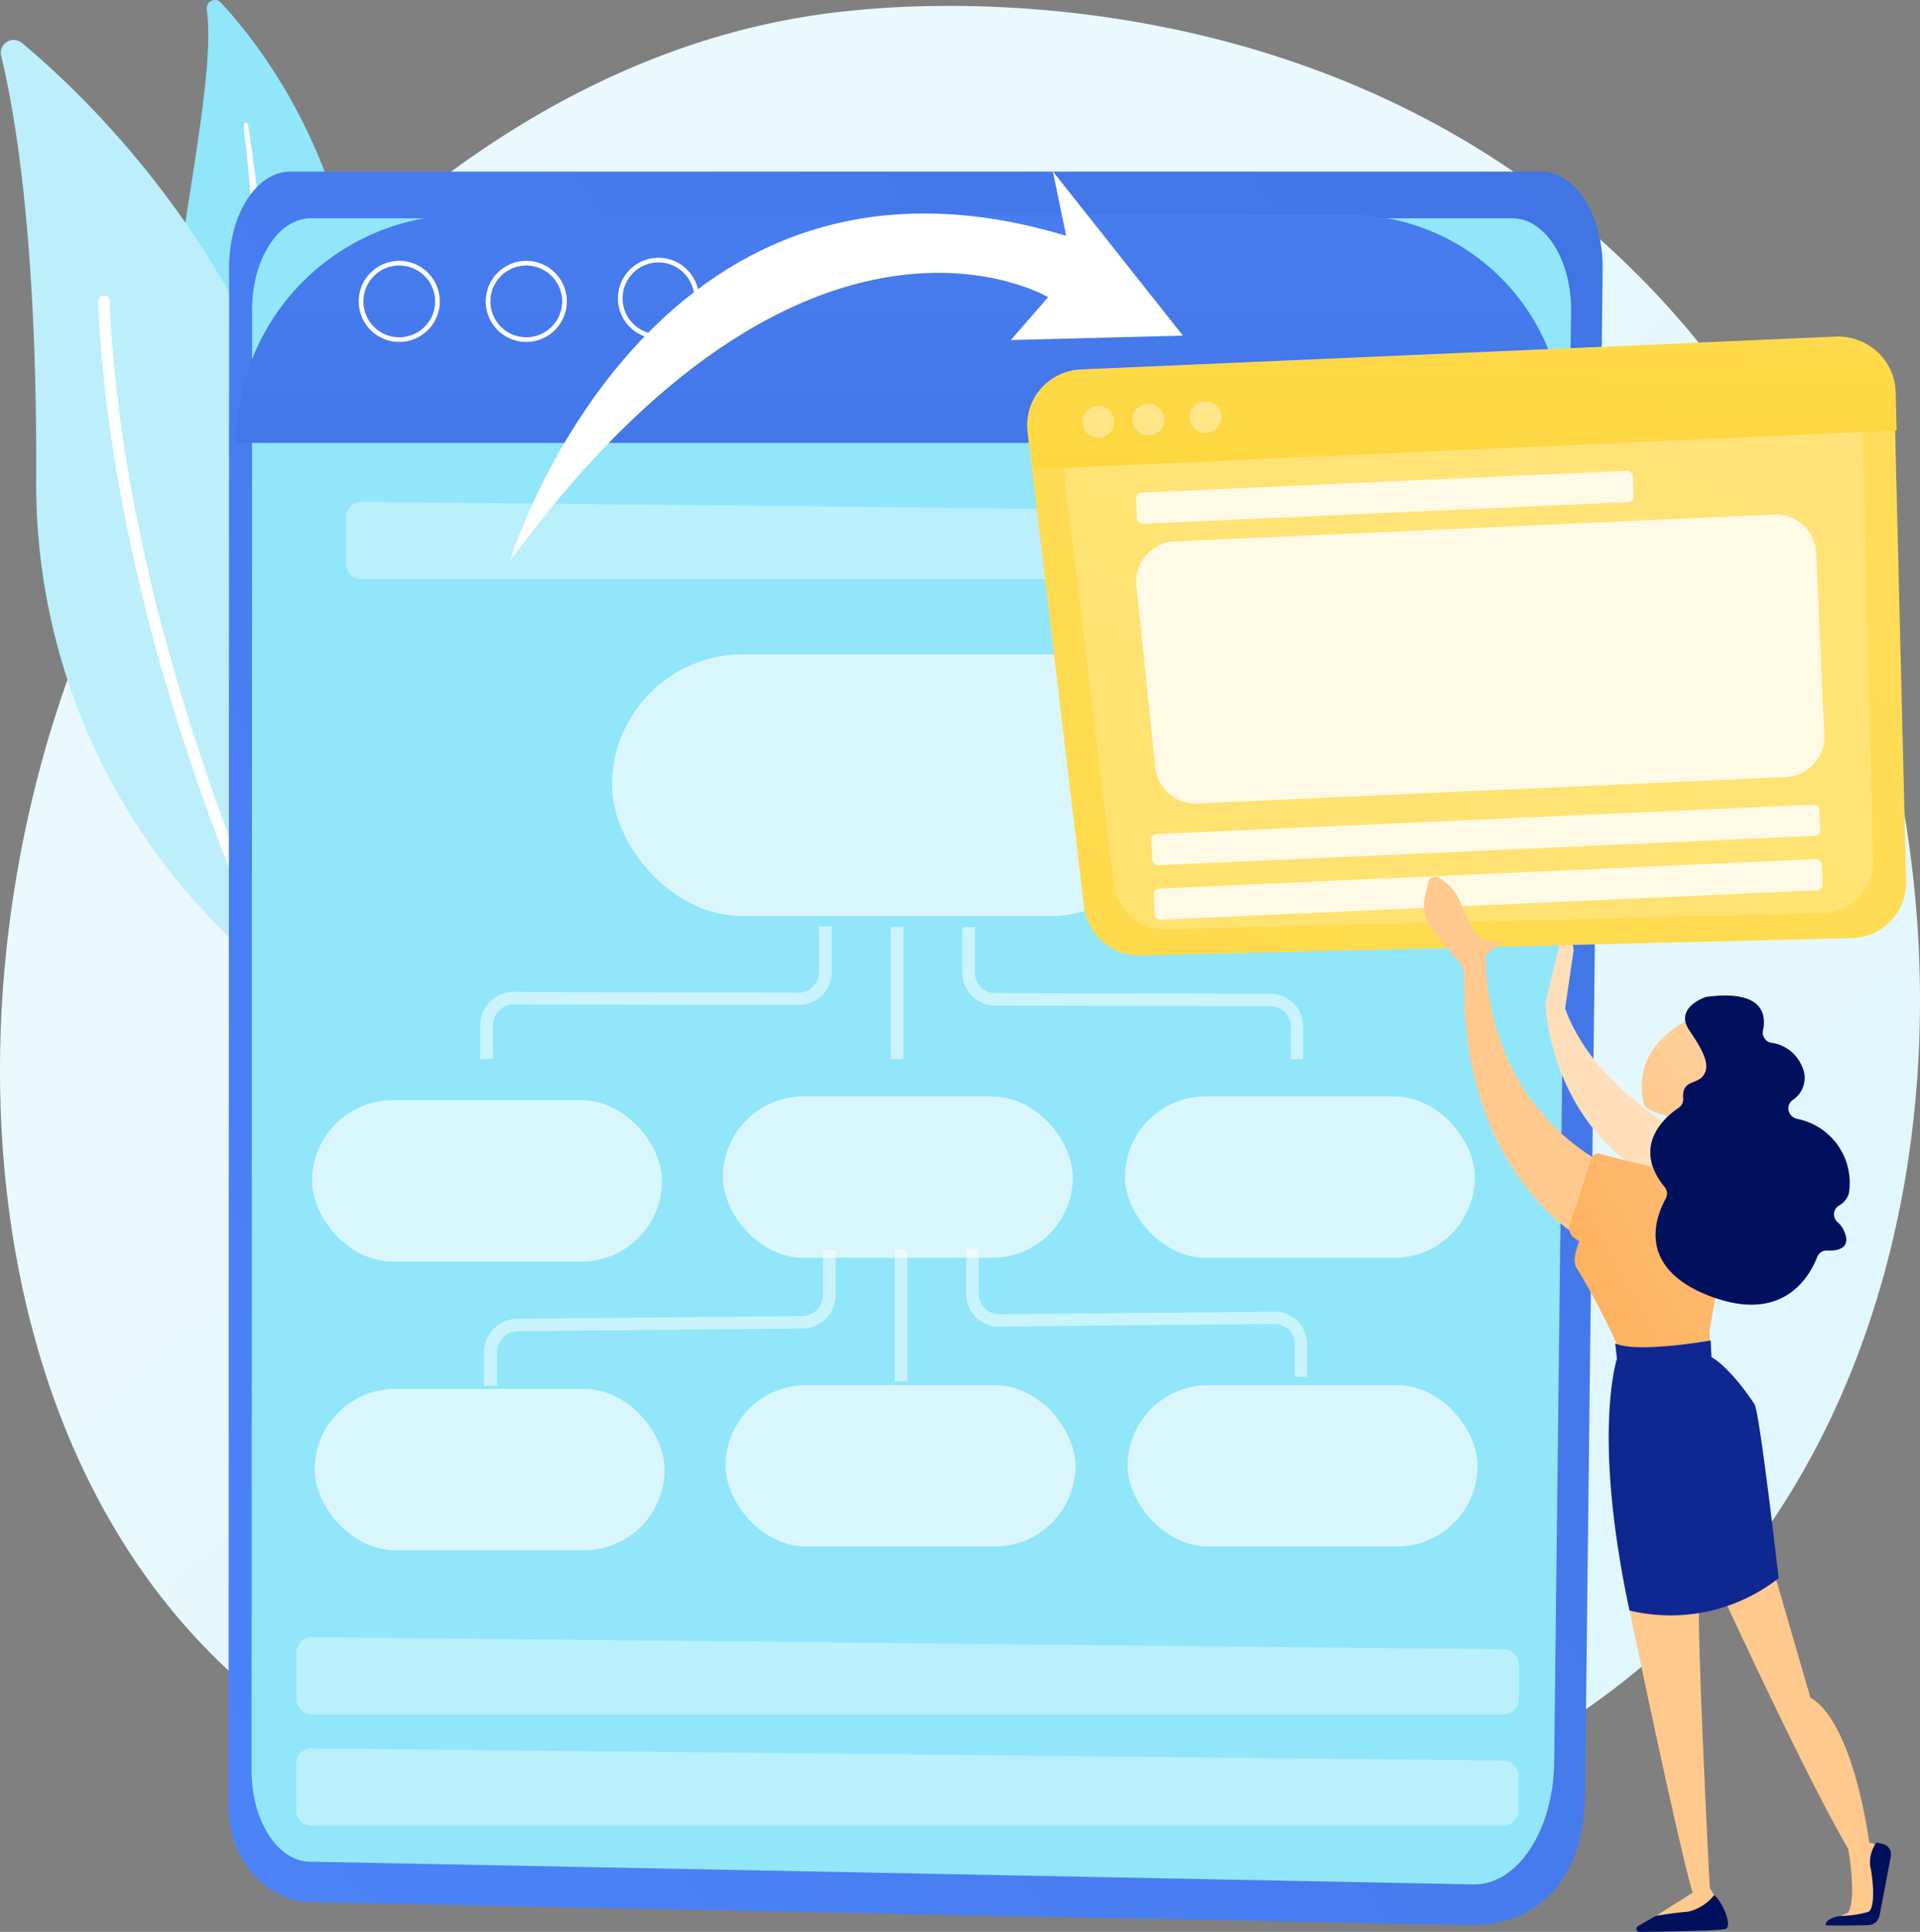 <svg xmlns="http://www.w3.org/2000/svg" xmlns:xlink="http://www.w3.org/1999/xlink" width="152.556" height="153.463" viewBox="0 0 152.556 153.463">
  <rect x="0" y="0" width="152.556" height="153.463" fill="#808080" stroke="none"/>
  <defs>
    <linearGradient id="linear-gradient" x1="1.087" y1="1.168" x2="0.387" y2="0.407" gradientUnits="objectBoundingBox">
      <stop offset="0" stop-color="#daf5fe"/>
      <stop offset="1" stop-color="#e9f9fd"/>
    </linearGradient>
    <linearGradient id="linear-gradient-2" x1="-0.304" y1="1.181" x2="1.123" y2="-0.048" gradientUnits="objectBoundingBox">
      <stop offset="0" stop-color="#4f87ff"/>
      <stop offset="1" stop-color="#4073e2"/>
    </linearGradient>
    <linearGradient id="linear-gradient-3" x1="0.5" y1="-1.946" x2="0.5" y2="1.8" xlink:href="#linear-gradient-2"/>
    <linearGradient id="linear-gradient-4" x1="-155.575" y1="-22.292" x2="-155.976" y2="-21.387" gradientUnits="objectBoundingBox">
      <stop offset="0" stop-color="#fedfba"/>
      <stop offset="1" stop-color="#ffc98e"/>
    </linearGradient>
    <linearGradient id="linear-gradient-5" x1="0.946" y1="-0.105" x2="-1.17" y2="2.828" gradientUnits="objectBoundingBox">
      <stop offset="0" stop-color="#ffde5d"/>
      <stop offset="1" stop-color="#fed431"/>
    </linearGradient>
    <linearGradient id="linear-gradient-6" x1="0.721" y1="-1.856" x2="0.336" y2="2.481" xlink:href="#linear-gradient-5"/>
    <linearGradient id="linear-gradient-7" x1="-192.634" y1="0.5" x2="-191.634" y2="0.5" xlink:href="#linear-gradient-4"/>
    <linearGradient id="linear-gradient-8" x1="-466.368" y1="-5.594" x2="-467.571" y2="0.571" gradientUnits="objectBoundingBox">
      <stop offset="0" stop-color="#00105d"/>
      <stop offset="1" stop-color="#0f2791"/>
    </linearGradient>
    <linearGradient id="linear-gradient-9" x1="-332.881" y1="-14.748" x2="-333.74" y2="-0.838" xlink:href="#linear-gradient-8"/>
    <linearGradient id="linear-gradient-10" x1="-332.636" y1="0.5" x2="-331.636" y2="0.5" xlink:href="#linear-gradient-4"/>
    <linearGradient id="linear-gradient-11" x1="-169.916" y1="0.5" x2="-168.916" y2="0.5" xlink:href="#linear-gradient-4"/>
    <linearGradient id="linear-gradient-12" x1="1.795" y1="-0.355" x2="0.292" y2="0.64" gradientUnits="objectBoundingBox">
      <stop offset="0" stop-color="#ffc98e"/>
      <stop offset="1" stop-color="#feb362"/>
    </linearGradient>
    <linearGradient id="linear-gradient-13" x1="-180.532" y1="-0.039" x2="-178.796" y2="1.172" xlink:href="#linear-gradient-8"/>
    <linearGradient id="linear-gradient-14" x1="-543.568" y1="0.5" x2="-542.568" y2="0.5" xlink:href="#linear-gradient-4"/>
    <linearGradient id="linear-gradient-15" x1="2.277" y1="-0.524" x2="0.017" y2="0.808" xlink:href="#linear-gradient-4"/>
    <linearGradient id="linear-gradient-16" x1="-152.522" y1="0.163" x2="-153.244" y2="1.097" xlink:href="#linear-gradient-8"/>
  </defs>
  <g id="Grupo_56420" data-name="Grupo 56420" transform="translate(-1755.591 -1739.334)">
    <path id="Trazado_103237" data-name="Trazado 103237" d="M1889.792,1868.409a58.2,58.2,0,0,1-10.244,8.194c-26.531,17.457-56.858,12.425-66.235,10.706-15.127-2.775-27.9-4.732-38.869-14.5-24.932-22.2-23.719-68.5-4.668-97.182,2.259-3.4,21.28-31.186,51.673-35.1.744-.1,1.3-.15,1.784-.2,4.7-.491,33.838-3.08,57.595,16.534a70.207,70.207,0,0,1,13.949,15.6C1913.333,1800.7,1913.391,1844.437,1889.792,1868.409Z" transform="translate(0 -0.142)" fill="url(#linear-gradient)"/>
    <g id="Grupo_56410" data-name="Grupo 56410" transform="translate(1767.967 1739.334)">
      <path id="Trazado_103238" data-name="Trazado 103238" d="M1775.771,1740.064a.65.65,0,0,1,1.122-.521c4.354,4.685,14.64,18.529,10.3,41.2-5.449,28.446-.188,39.319,6.815,46.211a32.138,32.138,0,0,1-15.712-14.757C1764.29,1785.048,1777.245,1751.167,1775.771,1740.064Z" transform="translate(-1771.719 -1739.334)" fill="#91e6fa"/>
      <path id="Trazado_103239" data-name="Trazado 103239" d="M1780.592,1752.22c.365,3.233.665,6.471.847,9.716q.3,4.865.3,9.737c-.014,3.246-.088,6.491-.3,9.728-.2,3.238-.534,6.464-.883,9.7-.331,3.237-.683,6.5-.7,9.8a33.015,33.015,0,0,0,1.322,9.84c.244.794.5,1.587.806,2.357s.612,1.539.949,2.3a34.193,34.193,0,0,0,8.82,11.9.629.629,0,0,0,.846-.931l0,0c-.587-.548-1.167-1.1-1.72-1.68-.281-.285-.549-.581-.823-.872s-.536-.593-.789-.9a33.242,33.242,0,0,1-2.819-3.862,36.3,36.3,0,0,1-3.941-8.7,31.622,31.622,0,0,1-1-4.664,35.946,35.946,0,0,1-.311-4.78c-.006-3.21.316-6.439.623-9.68s.587-6.5.735-9.766q.117-2.448.147-4.9c.015-.817.014-1.634.014-2.45s-.02-1.634-.038-2.45q-.121-4.9-.545-9.777c-.3-3.249-.684-6.49-1.193-9.71a.169.169,0,0,0-.335.045Z" transform="translate(-1773.611 -1742.289)" fill="#fff" style="mix-blend-mode: soft-light;isolation: isolate"/>
    </g>
    <g id="Grupo_56412" data-name="Grupo 56412" transform="translate(1755.654 1742.502)">
      <g id="Grupo_56411" data-name="Grupo 56411">
        <path id="Trazado_103240" data-name="Trazado 103240" d="M1778.948,1816.2a1.635,1.635,0,0,1-2.6.779,49.84,49.84,0,0,1-17.859-38.9c.062-18.67-1.677-28.8-2.786-33.342a1.025,1.025,0,0,1,1.653-1.029C1765.733,1750.7,1791.221,1775.969,1778.948,1816.2Z" transform="translate(-1755.673 -1743.463)" fill="#bdeefb"/>
        <path id="Trazado_103241" data-name="Trazado 103241" d="M1779.724,1822.443a.431.431,0,0,1-.075.045.454.454,0,0,1-.6-.214c-.122-.256-12.208-25.913-13.294-51.875a.453.453,0,1,1,.906-.038c1.078,25.773,13.085,51.269,13.206,51.523A.454.454,0,0,1,1779.724,1822.443Z" transform="translate(-1758.018 -1749.621)" fill="#fff" style="mix-blend-mode: soft-light;isolation: isolate"/>
      </g>
    </g>
    <g id="Grupo_56417" data-name="Grupo 56417" transform="translate(1773.747 1752.963)">
      <g id="Grupo_56413" data-name="Grupo 56413">
        <path id="Trazado_103242" data-name="Trazado 103242" d="M1784.146,1757.1h99.442c2.712,0,4.9,3.5,4.847,7.761l-1.4,121.338c-.066,5.711-3.052,10.266-9.164,10.194l-92.047-1.816c-3.526-.07-6.455-3.29-6.568-7.366,0-.114,0-.229,0-.346l.046-122.146C1779.3,1760.506,1781.47,1757.1,1784.146,1757.1Z" transform="translate(-1779.253 -1757.096)" fill="url(#linear-gradient-2)"/>
        <path id="Trazado_103243" data-name="Trazado 103243" d="M1786.343,1761.933h95.488c2.6,0,4.7,3.324,4.654,7.375l-1.344,115.289c-.064,5.426-2.931,9.753-6.418,9.685l-92.484-1.806c-2.549-.049-4.6-3.28-4.6-7.247l.044-116.055C1781.69,1765.173,1783.773,1761.933,1786.343,1761.933Z" transform="translate(-1779.809 -1758.221)" fill="#91e6fa"/>
      </g>
      <g id="Grupo_56414" data-name="Grupo 56414" transform="translate(0.608 3.432)">
        <path id="Rectángulo_14526" data-name="Rectángulo 14526" d="M18.119,0H88.4a17.1,17.1,0,0,1,17.1,17.1v1.02a0,0,0,0,1,0,0H0a0,0,0,0,1,0,0v0A18.119,18.119,0,0,1,18.119,0Z" fill="url(#linear-gradient-3)"/>
        <path id="Trazado_103244" data-name="Trazado 103244" d="M1887.061,1797.429h-94.5a1.235,1.235,0,0,1-1.135-1.316v-3.519a1.232,1.232,0,0,1,1.145-1.315l94.5.968a1.237,1.237,0,0,1,1.126,1.315v2.551A1.236,1.236,0,0,1,1887.061,1797.429Z" transform="translate(-1782.693 -1768.481)" fill="#fff" opacity="0.37"/>
        <path id="Trazado_103245" data-name="Trazado 103245" d="M1882.239,1926.478h-94.848a1.238,1.238,0,0,1-1.14-1.316v-3.519a1.234,1.234,0,0,1,1.15-1.315l94.848.968a1.238,1.238,0,0,1,1.129,1.315v2.551A1.237,1.237,0,0,1,1882.239,1926.478Z" transform="translate(-1781.489 -1798.509)" fill="#fff" opacity="0.37"/>
        <path id="Trazado_103246" data-name="Trazado 103246" d="M1882.282,1914.964h-94.848a1.237,1.237,0,0,1-1.139-1.316v-3.519a1.235,1.235,0,0,1,1.15-1.315l94.848.969a1.238,1.238,0,0,1,1.129,1.315v2.551A1.237,1.237,0,0,1,1882.282,1914.964Z" transform="translate(-1781.499 -1795.83)" fill="#fff" opacity="0.37"/>
        <path id="Trazado_103247" data-name="Trazado 103247" d="M1822.8,1772.46a3.22,3.22,0,1,1,3.22-3.22A3.223,3.223,0,0,1,1822.8,1772.46Zm0-6.069a2.85,2.85,0,1,0,2.85,2.849A2.853,2.853,0,0,0,1822.8,1766.391Z" transform="translate(-1789.245 -1762.604)" fill="#fff"/>
        <path id="Trazado_103248" data-name="Trazado 103248" d="M1809.113,1772.78a3.22,3.22,0,1,1,3.22-3.22A3.223,3.223,0,0,1,1809.113,1772.78Zm0-6.07a2.85,2.85,0,1,0,2.85,2.85A2.853,2.853,0,0,0,1809.113,1766.711Z" transform="translate(-1786.06 -1762.679)" fill="#fff"/>
        <path id="Trazado_103249" data-name="Trazado 103249" d="M1795.959,1772.78a3.22,3.22,0,1,1,3.22-3.22A3.224,3.224,0,0,1,1795.959,1772.78Zm0-6.07a2.85,2.85,0,1,0,2.85,2.85A2.853,2.853,0,0,0,1795.959,1766.711Z" transform="translate(-1782.999 -1762.679)" fill="#fff"/>
        <rect id="Rectángulo_14527" data-name="Rectángulo 14527" width="45.113" height="20.797" rx="10.399" transform="translate(29.868 34.915)" fill="#fff" opacity="0.65"/>
        <rect id="Rectángulo_14528" data-name="Rectángulo 14528" width="27.805" height="12.818" rx="6.409" transform="translate(6.029 70.335)" fill="#fff" opacity="0.65"/>
        <rect id="Rectángulo_14529" data-name="Rectángulo 14529" width="27.805" height="12.818" rx="6.409" transform="translate(38.672 70.038)" fill="#fff" opacity="0.65"/>
        <rect id="Rectángulo_14530" data-name="Rectángulo 14530" width="27.805" height="12.818" rx="6.409" transform="translate(70.621 70.038)" fill="#fff" opacity="0.65"/>
        <rect id="Rectángulo_14531" data-name="Rectángulo 14531" width="27.805" height="12.818" rx="6.409" transform="translate(6.24 93.266)" fill="#fff" opacity="0.65"/>
        <rect id="Rectángulo_14532" data-name="Rectángulo 14532" width="27.805" height="12.818" rx="6.409" transform="translate(38.883 92.969)" fill="#fff" opacity="0.65"/>
        <rect id="Rectángulo_14533" data-name="Rectángulo 14533" width="27.805" height="12.818" rx="6.409" transform="translate(70.832 92.969)" fill="#fff" opacity="0.65"/>
      </g>
      <g id="Grupo_56415" data-name="Grupo 56415" transform="translate(19.983 59.973)">
        <rect id="Rectángulo_14534" data-name="Rectángulo 14534" width="1.009" height="10.5" transform="translate(32.641 0.03)" fill="#fff" opacity="0.51"/>
        <path id="Trazado_103250" data-name="Trazado 103250" d="M1806.332,1845.769H1805.3v-2.7a2.678,2.678,0,0,1,2.732-2.624l22.54.06a1.636,1.636,0,0,0,1.662-1.611v-3.644l1.014,0v3.643a2.635,2.635,0,0,1-2.676,2.595l-22.54-.051a1.663,1.663,0,0,0-1.7,1.629Z" transform="translate(-1805.296 -1835.255)" fill="#fff" opacity="0.51"/>
        <path id="Trazado_103251" data-name="Trazado 103251" d="M1882.324,1845.817h-.983v-2.624a1.607,1.607,0,0,0-1.611-1.595l-21.845-.048a2.629,2.629,0,0,1-2.647-2.6v-3.627l1.005,0v3.625a1.632,1.632,0,0,0,1.642,1.611l21.845.058a2.588,2.588,0,0,1,2.594,2.568Z" transform="translate(-1816.917 -1835.271)" fill="#fff" opacity="0.51"/>
      </g>
      <g id="Grupo_56416" data-name="Grupo 56416" transform="translate(20.291 85.553)">
        <path id="Trazado_103252" data-name="Trazado 103252" d="M1849.245,1879.144l-1.009.011v-10.5l1.009-.007Z" transform="translate(-1815.595 -1868.605)" fill="#fff" opacity="0.51"/>
        <path id="Trazado_103253" data-name="Trazado 103253" d="M1806.734,1879.529l-1.037.012v-2.695a2.718,2.718,0,0,1,2.732-2.657l22.54-.208a1.659,1.659,0,0,0,1.662-1.63v-3.644l1.015-.008v3.642a2.674,2.674,0,0,1-2.677,2.627l-22.54.219a1.686,1.686,0,0,0-1.695,1.649Z" transform="translate(-1805.697 -1868.617)" fill="#fff" opacity="0.51"/>
        <path id="Trazado_103254" data-name="Trazado 103254" d="M1882.725,1878.767l-.983.012v-2.624a1.584,1.584,0,0,0-1.611-1.575l-21.845.212a2.592,2.592,0,0,1-2.647-2.564V1868.6l1.005-.007v3.625a1.608,1.608,0,0,0,1.642,1.591l21.845-.2a2.551,2.551,0,0,1,2.593,2.537Z" transform="translate(-1817.318 -1868.593)" fill="#fff" opacity="0.51"/>
      </g>
    </g>
    <path id="Trazado_103255" data-name="Trazado 103255" d="M1808.414,1787.995s10.928-35.838,44.183-25.8l-1.064-5.123,10.34,13.05-13.675.352,2.964-3.406S1832.125,1755.727,1808.414,1787.995Z" transform="translate(-12.291 -4.128)" fill="#fff"/>
    <g id="Grupo_56419" data-name="Grupo 56419" transform="translate(1837.204 1766.069)">
      <path id="Trazado_103256" data-name="Trazado 103256" d="M1915.615,1840.964s.312,13.539,14.547,15.913l2.556-2.523s-12.328-4.191-15.537-12.951l.685-4.645-.483-3.075Z" transform="translate(-1874.439 -1788.023)" fill="url(#linear-gradient-4)"/>
      <g id="Grupo_56418" data-name="Grupo 56418">
        <path id="Trazado_103257" data-name="Trazado 103257" d="M1927.464,1821.961l-56.479,1.383a4.438,4.438,0,0,1-4.516-3.913l-4.484-37.677a4.438,4.438,0,0,1,4.215-4.96l60.011-2.613a4.438,4.438,0,0,1,4.631,4.326l.952,38.908A4.438,4.438,0,0,1,1927.464,1821.961Z" transform="translate(-1861.953 -1774.176)" fill="url(#linear-gradient-5)"/>
        <path id="Trazado_103258" data-name="Trazado 103258" d="M1926.007,1820.788l-52.159,1.277a4.064,4.064,0,0,1-4.169-3.53l-4.122-34.012a4.041,4.041,0,0,1,3.895-4.479l55.421-2.389a4.056,4.056,0,0,1,4.275,3.9l.86,35.124A4.054,4.054,0,0,1,1926.007,1820.788Z" transform="translate(-1862.785 -1774.984)" fill="#fff" opacity="0.19"/>
        <path id="Trazado_103259" data-name="Trazado 103259" d="M1862.474,1784.728l68.6-3.077-.077-3.039a4.48,4.48,0,0,0-4.633-4.375l-60.011,2.588a4.512,4.512,0,0,0-4.211,5.045Z" transform="translate(-1861.989 -1774.19)" fill="url(#linear-gradient-6)"/>
        <path id="Trazado_103260" data-name="Trazado 103260" d="M1925.026,1813.447l-47.1,2.112a3.2,3.2,0,0,1-3.174-3.015l-1.467-14.075a3.247,3.247,0,0,1,2.872-3.728l47.936-2.15a3.221,3.221,0,0,1,3.191,3.235l.633,14.113A3.221,3.221,0,0,1,1925.026,1813.447Z" transform="translate(-1864.584 -1778.461)" fill="#fff" opacity="0.82"/>
        <rect id="Rectángulo_14535" data-name="Rectángulo 14535" width="53.135" height="2.483" rx="0.444" transform="translate(9.845 39.538) rotate(-2.568)" fill="#fff" opacity="0.82"/>
        <rect id="Rectángulo_14536" data-name="Rectángulo 14536" width="39.513" height="2.483" rx="0.444" transform="translate(8.629 12.416) rotate(-2.568)" fill="#fff" opacity="0.82"/>
        <rect id="Rectángulo_14537" data-name="Rectángulo 14537" width="53.135" height="2.483" rx="0.444" transform="translate(10.04 43.868) rotate(-2.568)" fill="#fff" opacity="0.82"/>
        <circle id="Elipse_4064" data-name="Elipse 4064" cx="1.258" cy="1.258" r="1.258" transform="translate(4.395 5.524)" fill="#fff" opacity="0.37"/>
        <circle id="Elipse_4065" data-name="Elipse 4065" cx="1.258" cy="1.258" r="1.258" transform="translate(8.369 5.346)" fill="#fff" opacity="0.37"/>
        <circle id="Elipse_4066" data-name="Elipse 4066" cx="1.258" cy="1.258" r="1.258" transform="translate(12.919 5.142)" fill="#fff" opacity="0.37"/>
      </g>
      <path id="Trazado_103261" data-name="Trazado 103261" d="M1933.554,1902.773s6.754,14.721,10.3,20.819c0,0,.7,3.836,0,5.043l-.6.267,2.8-.083a50.21,50.21,0,0,0,.054-5.449.712.712,0,0,0-.582-.269s-1.2-9.51-4.677-11.54l-3.369-11.6Z" transform="translate(-1878.613 -1803.444)" fill="url(#linear-gradient-7)"/>
      <path id="Trazado_103262" data-name="Trazado 103262" d="M1944.635,1936.633c0,.068,2.186.037,3.375.015a.948.948,0,0,0,.908-.746l.9-4.72a.848.848,0,0,0-.645-.986l-.5-.114a2.688,2.688,0,0,0-.49,1.905c.225.924.426,3.317-.144,3.6a8.31,8.31,0,0,1-2.206.328S1944.673,1936.026,1944.635,1936.633Z" transform="translate(-1881.192 -1810.453)" fill="url(#linear-gradient-8)"/>
      <path id="Trazado_103263" data-name="Trazado 103263" d="M1925.173,1937.986a.247.247,0,0,0,.124.462c1.991-.02,6.452-.083,6.849-.248.512-.213-.187-2.052-.922-2.674l-4.058,1.324Z" transform="translate(-1876.634 -1811.72)" fill="url(#linear-gradient-9)"/>
      <path id="Trazado_103264" data-name="Trazado 103264" d="M1923.569,1902.4s4.365,21.115,5.6,25.234l-2.921,1.833s1.464-.249,2.549-.328a3.721,3.721,0,0,0,2.084-1.324l-.35-.559s-1.095-21-.828-23.385Z" transform="translate(-1876.29 -1804.013)" fill="url(#linear-gradient-10)"/>
      <path id="Trazado_103265" data-name="Trazado 103265" d="M1907.958,1836.329s-.6,10.984,9.4,16.6l-2.408,5.492s-9.053-5.476-8.719-20.412a1.732,1.732,0,0,0-.425-1.169l-1.923-2.233a3.453,3.453,0,0,1-.735-3.093l.253-1.013a.525.525,0,0,1,.774-.326l.2.117a3.532,3.532,0,0,1,1.45,1.612l.945,2.113a2.03,2.03,0,0,0,2.027,1.193l.585-.05Z" transform="translate(-1871.514 -1787.189)" fill="url(#linear-gradient-11)"/>
      <path id="Trazado_103266" data-name="Trazado 103266" d="M1920.511,1858.769c1.673.463,7.341,1.955,10.88,1.894l-2.173,12.259.173,2-7.084-.031a54.942,54.942,0,0,0-3.567-6.94c-.455-.667-.116-1.462.141-2.227l-.354-.236a.962.962,0,0,1-.382-1.1l1.725-5.278A.527.527,0,0,1,1920.511,1858.769Z" transform="translate(-1875.017 -1793.855)" fill="url(#linear-gradient-12)"/>
      <path id="Trazado_103267" data-name="Trazado 103267" d="M1922.689,1878.347l.139,1.212s-2,5.995,1,20a13.968,13.968,0,0,0,11.847-2.566s-1.508-13.215-1.92-13.831c-2.051-3.066-3.417-3.733-3.417-3.733l-.062-1.323S1924.561,1879.135,1922.689,1878.347Z" transform="translate(-1875.965 -1798.359)" fill="url(#linear-gradient-13)"/>
      <path id="Trazado_103268" data-name="Trazado 103268" d="M1926.458,1858.686c-.024-.033,1.479-4.54,1.479-4.54l2.154.2.842,5.113S1927.557,1860.135,1926.458,1858.686Z" transform="translate(-1876.962 -1792.784)" fill="url(#linear-gradient-14)"/>
      <path id="Trazado_103269" data-name="Trazado 103269" d="M1929.374,1844.817c-.144.089-4.6,1.932-3.644,6.561a.866.866,0,0,0,.494.619,7.552,7.552,0,0,0,3.748.621c2.336-.238,3.867-4.314,3.8-5.5S1930.8,1843.931,1929.374,1844.817Z" transform="translate(-1876.762 -1790.562)" fill="url(#linear-gradient-15)"/>
      <path id="Trazado_103270" data-name="Trazado 103270" d="M1930.937,1842.505c-.117.015-2.576.872-1.357,2.654s1.677,2.831,1.1,3.614c-.526.713-1.69.307-1.588,1.79a.83.83,0,0,1-.355.752c-1.1.743-3.773,3.029-1.122,6.288a.831.831,0,0,1,.094.929c-.777,1.393-2.408,5.475,3.5,7.738,5.837,2.237,7.944-1.578,8.532-3.1a.816.816,0,0,1,.806-.516c.641.031,1.55-.076,1.509-.933a2.142,2.142,0,0,0-.734-1.361.813.813,0,0,1,.156-1.281,1.592,1.592,0,0,0,.786-.989,5.18,5.18,0,0,0-4.109-5.894.886.886,0,0,1-.687-.664l0-.014a.811.811,0,0,1,.3-.8,2.108,2.108,0,0,0,.744-2.747,3.077,3.077,0,0,0-2.406-1.82.818.818,0,0,1-.671-.978C1935.7,1843.919,1935.468,1841.911,1930.937,1842.505Z" transform="translate(-1876.968 -1790.051)" fill="url(#linear-gradient-16)"/>
    </g>
  </g>
</svg>
